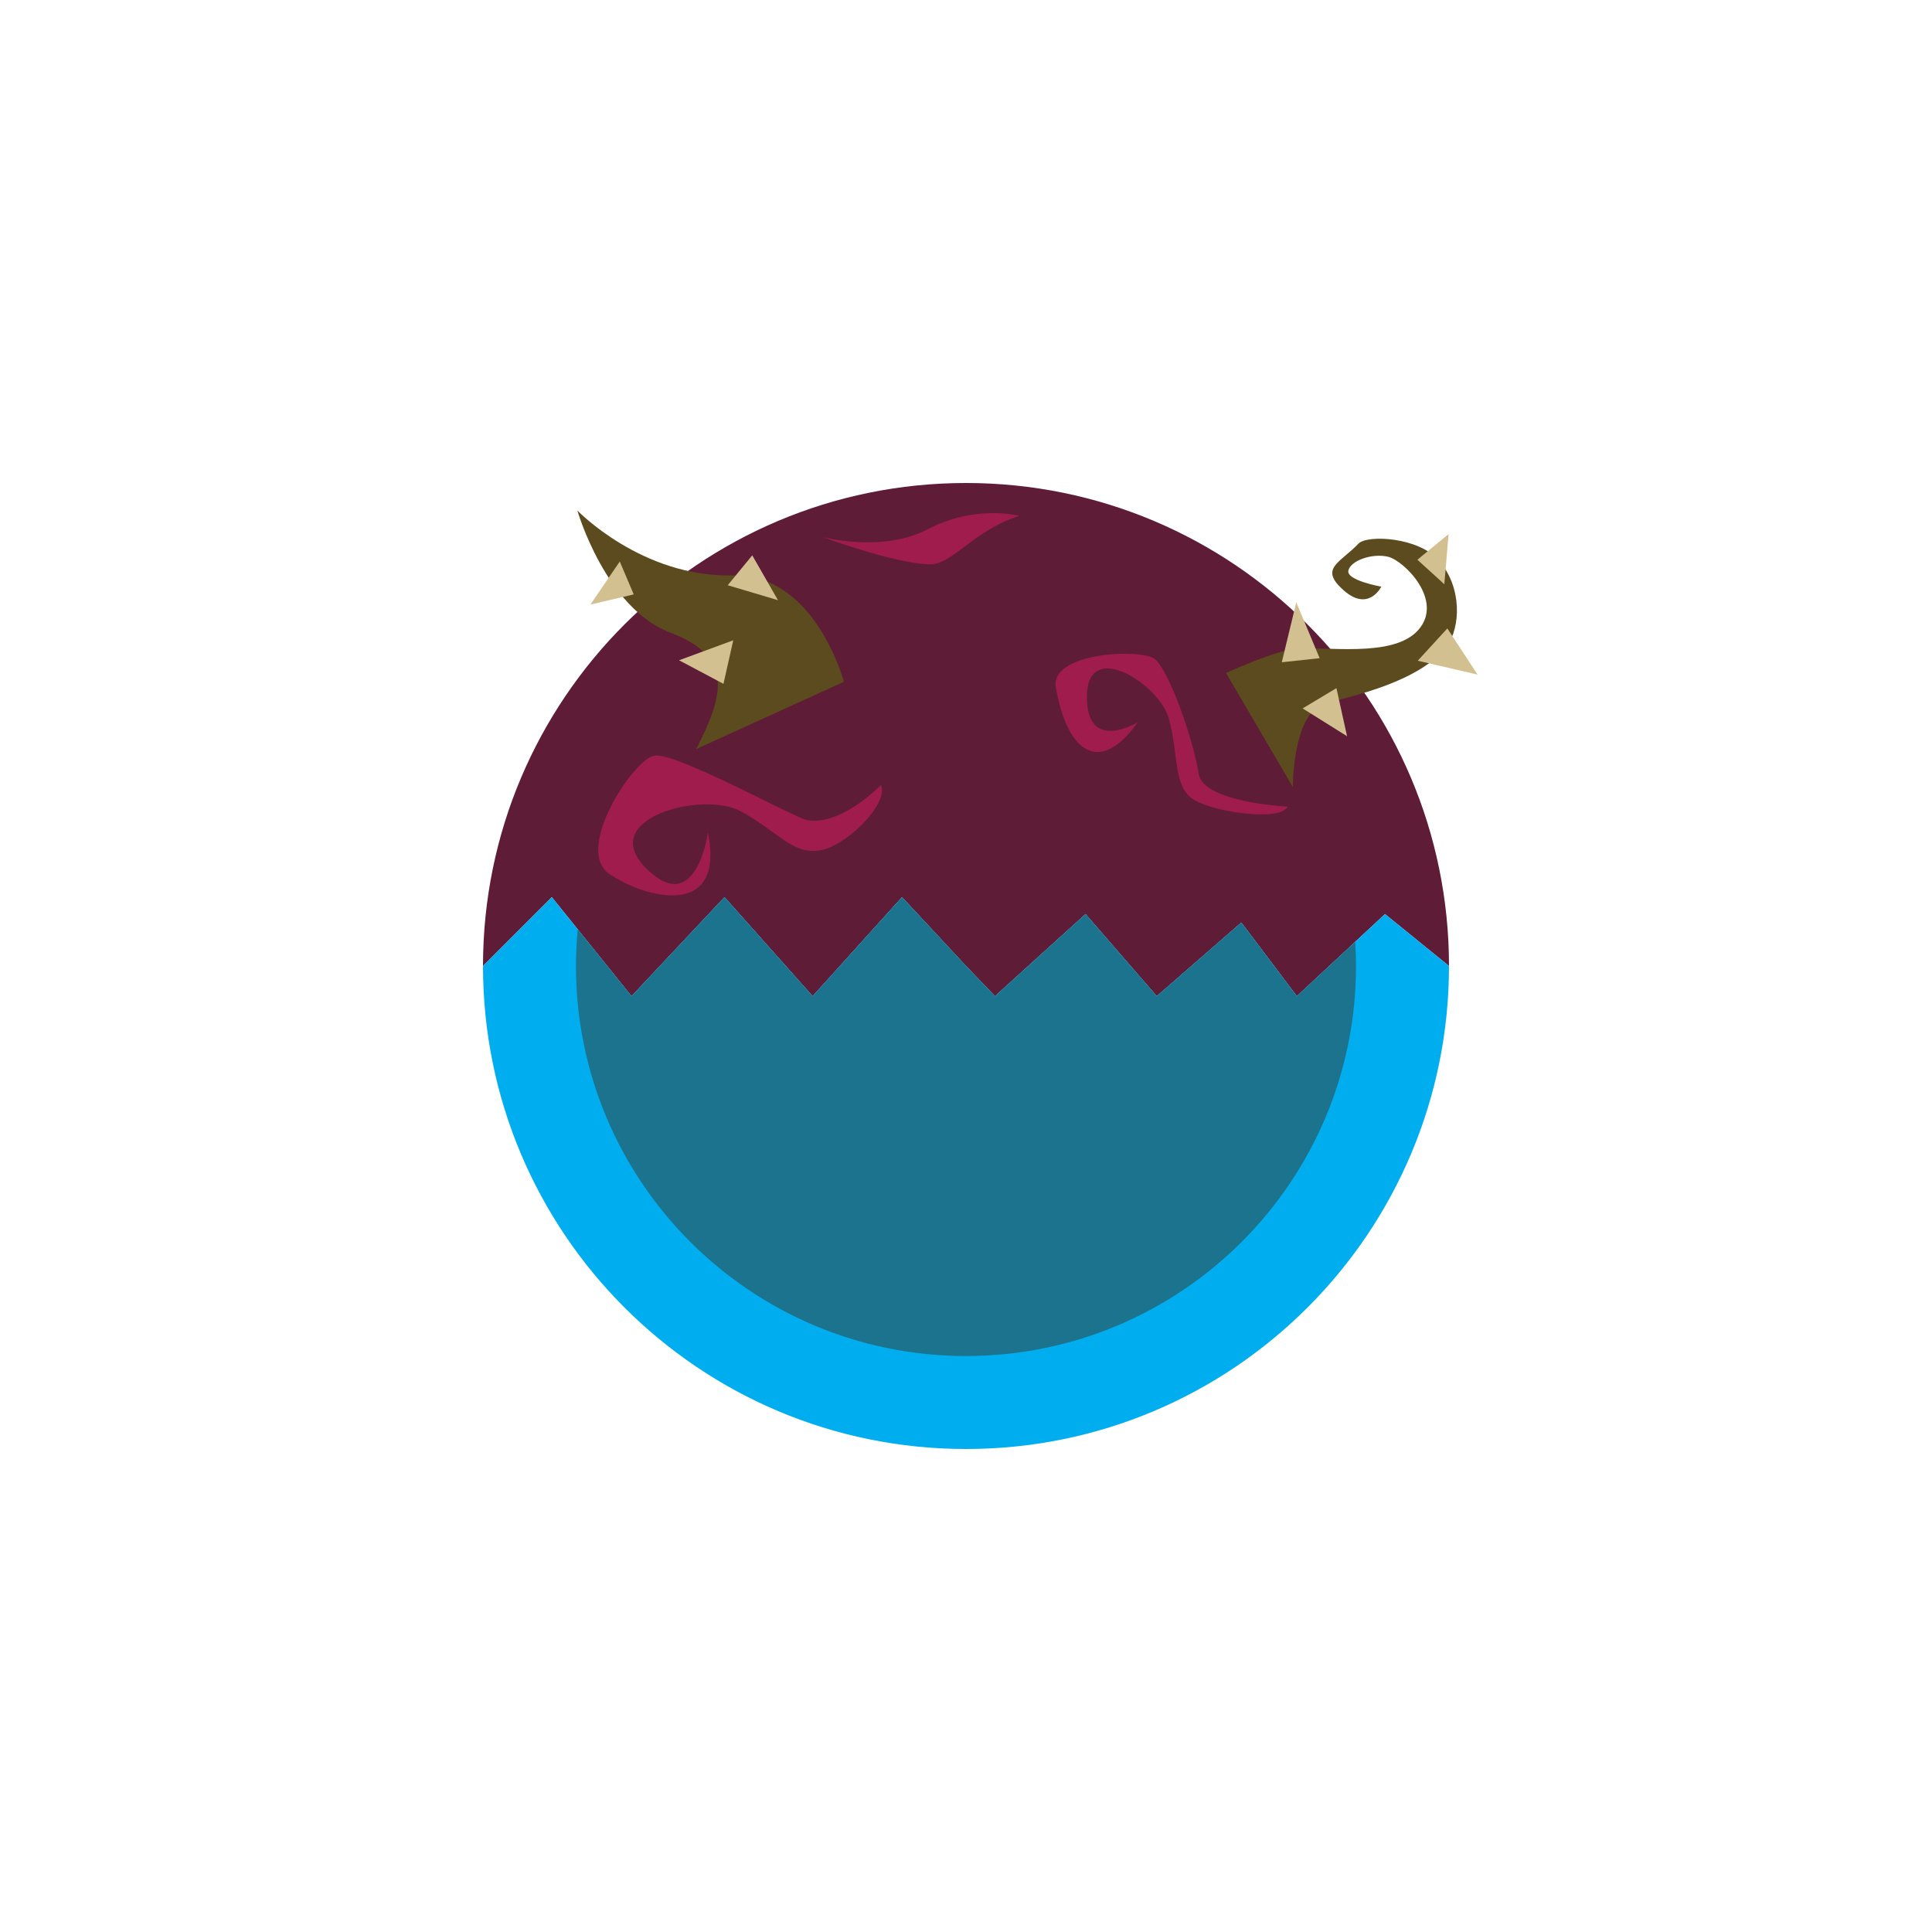 <?xml version="1.0" encoding="utf-8"?>
<!-- Generator: Adobe Illustrator 15.0.0, SVG Export Plug-In . SVG Version: 6.00 Build 0)  -->
<!DOCTYPE svg PUBLIC "-//W3C//DTD SVG 1.1//EN" "http://www.w3.org/Graphics/SVG/1.1/DTD/svg11.dtd">
<svg version="1.1" xmlns="http://www.w3.org/2000/svg" xmlns:xlink="http://www.w3.org/1999/xlink" x="0px" y="0px" width="200px"
	 height="200px" viewBox="0 0 200 200" enable-background="new 0 0 200 200" xml:space="preserve">
<g id="Quarter_1_" display="none">
	<path display="inline" fill="#ED1C24" d="M-50-100l4.875,7L-50-87.745l-4.75,5.12l4.75,3.084l4.875,3.166L-50-70.36l-4.75,5.86
		l4.75,3.393l4.875,3.482L-50-50l3,3.125L-43.554-50l5.929-5.375L-32.961-50l2.711,3.125L-26.664-50l5.164-4.5l3.394,4.5
		l2.356,3.125L-12.396-50l5.771-5.375L0-50C0-77.614-22.386-100-50-100z"/>
	<path display="inline" fill="#00AEEF" d="M-45.125-76.375L-50-79.541l-4.75-3.084l4.75-5.12L-45.125-93L-50-100
		c-27.614,0-50,22.386-50,50l7.125-7.125L-87.14-50l2.515,3.125L-81.69-50l6.69-7.125L-68.657-50l2.782,3.125l2.82-3.125l6.43-7.125
		L-50-50l4.875-7.625L-50-61.107l-4.75-3.393l4.75-5.86L-45.125-76.375z"/>
	<path display="inline" fill="#39B54A" d="M-47-19.125l-3-2.951l-4.75-4.674l4.75-3.754l3-2.371l-3-3.789l-4.125-5.211L-50-50
		l-6.625-7.125L-63.055-50l-2.82,3.125L-68.657-50L-75-57.125L-81.69-50l-2.935,3.125L-87.14-50l-5.735-7.125L-100-50
		c0,27.614,22.386,50,50,50l3-5.125l-3-3.421l-4.125-4.704L-50-16.651L-47-19.125z"/>
	<path display="inline" fill="#FFF200" d="M-6.625-55.375L-12.396-50l-3.354,3.125L-18.106-50l-3.394-4.5l-5.164,4.5l-3.586,3.125
		L-32.961-50l-4.664-5.375L-43.554-50L-47-46.875L-50-50l-4.125,8.125L-50-36.664l3,3.789l-3,2.371l-4.75,3.754l4.75,4.674l3,2.951
		l-3,2.474l-4.125,3.401L-50-8.546l3,3.421L-50,0C-22.386,0,0-22.386,0-50L-6.625-55.375z"/>
</g>
<g id="Double" display="none">
	<path display="inline" fill="#00AEEF" d="M-50-100c-27.614,0-50,22.386-50,50l7.125-7.125L-87.14-50l2.515,3.125L-81.69-50
		l6.69-7.125L-68.657-50l2.782,3.125l2.82-3.125l6.43-7.125L-50-50l3,3.125L-43.554-50l5.929-5.375L-32.961-50l2.711,3.125
		L-26.664-50l5.164-4.5l3.394,4.5l2.356,3.125L-12.396-50l5.771-5.375L0-50C0-77.614-22.386-100-50-100z"/>
	<path display="inline" fill="#FFF200" d="M-6.625-55.375L-12.396-50l-3.354,3.125L-18.106-50l-3.394-4.5l-5.164,4.5l-3.586,3.125
		L-32.961-50l-4.664-5.375L-43.554-50L-47-46.875L-50-50l-6.625-7.125L-63.055-50l-2.82,3.125L-68.657-50L-75-57.125L-81.69-50
		l-2.935,3.125L-87.14-50l-5.735-7.125L-100-50c0,27.614,22.386,50,50,50S0-22.386,0-50L-6.625-55.375z"/>
</g>
<g id="Simple" display="none">
	<circle display="inline" fill="#FFF200" cx="-50" cy="-50" r="50"/>
</g>
<g id="_x30_011" display="none">
	<path display="inline" fill="#8DC63F" d="M100,50c-27.614,0-50,22.386-50,50l7.125-7.125L62.859,100l2.516,3.125L68.31,100
		L75,92.875L81.343,100l2.782,3.125l2.82-3.125l6.43-7.125L100,100l3,3.125l3.446-3.125l5.929-5.375l4.664,5.375l2.711,3.125
		l3.586-3.125l5.164-4.5l3.394,4.5l2.356,3.125l3.354-3.125l5.771-5.375L150,100C150,72.386,127.614,50,100,50z"/>
	<path display="inline" fill="#00AEEF" d="M143.375,94.625L137.604,100l-3.354,3.125L131.894,100l-3.394-4.5l-5.164,4.5
		l-3.586,3.125L117.039,100l-4.664-5.375L106.446,100L103,103.125L100,100l-6.625-7.125L86.945,100l-2.82,3.125L81.343,100
		L75,92.875L68.31,100l-2.935,3.125L62.859,100l-5.734-7.125L50,100c0,27.614,22.386,50,50,50s50-22.386,50-50L143.375,94.625z"/>
	<path display="inline" fill="#1C738E" d="M140.29,97.498L137.604,100l-3.354,3.125L131.894,100l-3.394-4.5l-5.164,4.5l-3.586,3.125
		L117.039,100l-4.664-5.375L106.446,100L103,103.125L100,100l-6.625-7.125L86.945,100l-2.82,3.125L81.343,100L75,92.875L68.31,100
		l-2.935,3.125L62.859,100l-3.052-3.792c-0.116,1.249-0.183,2.513-0.183,3.792c0,22.299,18.076,40.375,40.375,40.375
		s40.375-18.076,40.375-40.375C140.375,99.159,140.341,98.326,140.29,97.498z"/>
</g>
<g id="Calque_9" display="none">
	
		<rect x="76.671" y="54.351" transform="matrix(0.828 -0.561 0.561 0.828 -22.284 55.132)" display="inline" fill="#9B5524" width="4.066" height="19.061"/>
	<path display="inline" fill="#588A3E" d="M82.834,45.867c2.614,3.86-0.242,10.362-6.383,14.525
		c-6.142,4.164-13.239,4.409-15.855,0.55c-2.617-3.855,0.243-10.361,6.382-14.522C73.118,42.256,80.22,42.011,82.834,45.867z"/>
	<path display="inline" fill="#588A3E" d="M75.75,58.293c1.292,1.906-0.368,5.292-3.715,7.56c-3.344,2.264-7.103,2.558-8.395,0.648
		c-1.294-1.909,0.368-5.293,3.712-7.559C70.694,56.673,74.454,56.384,75.75,58.293z"/>
	
		<rect x="70.047" y="79.622" transform="matrix(0.541 -0.841 0.841 0.541 -39.234 99.053)" display="inline" fill="#9B5524" width="2.212" height="11.716"/>
	<path display="inline" fill="#588A3E" d="M68.985,75.547c2.021,1.297,1.971,4.979-0.11,8.225c-2.081,3.245-5.408,4.824-7.431,3.529
		c-2.021-1.3-1.971-4.982,0.108-8.226C63.636,75.827,66.963,74.248,68.985,75.547z"/>
	
		<rect x="122.556" y="62.574" transform="matrix(0.795 0.607 -0.607 0.795 67.329 -60.934)" display="inline" fill="#9B5524" width="2.573" height="13.203"/>
	<path display="inline" fill="#588A3E" d="M137.098,68.146c-1.666,2.184-6.598,1.219-11.016-2.152
		c-4.419-3.373-6.649-7.876-4.983-10.059c1.668-2.188,6.601-1.221,11.019,2.148C136.534,61.456,138.767,65.96,137.098,68.146z"/>
</g>
<g id="_x32_233" display="none">
	<path display="inline" fill="#F3BE35" d="M100,50c-27.614,0-50,22.386-50,50l7.125-7.125L62.859,100l2.516,3.125L68.31,100
		L75,92.875L81.343,100l2.782,3.125l2.82-3.125l6.43-7.125L100,100l3,3.125l3.446-3.125l5.929-5.375l4.664,5.375l2.711,3.125
		l3.586-3.125l5.164-4.5l3.394,4.5l2.356,3.125l3.354-3.125l5.771-5.375L150,100C150,72.386,127.614,50,100,50z"/>
	<path display="inline" fill="#5E1C37" d="M143.375,94.625L137.604,100l-3.354,3.125L131.894,100l-3.394-4.5l-5.164,4.5
		l-3.586,3.125L117.039,100l-4.664-5.375L106.446,100L103,103.125L100,100l-6.625-7.125L86.945,100l-2.82,3.125L81.343,100
		L75,92.875L68.31,100l-2.935,3.125L62.859,100l-5.734-7.125L50,100c0,27.614,22.386,50,50,50s50-22.386,50-50L143.375,94.625z"/>
</g>
<g id="Calque_8" display="none">
	<path display="inline" fill="#A01C4D" d="M120.26,124.354c0,0-5.571-2.813-5.01,3.146c0.561,5.961,7.521,0.606,8.24-2.956
		c0.721-3.565-0.066-6.731,1.567-8.377c1.632-1.646,9.164-3.349,9.942-1.792c0,0-8.662,1.146-8.875,4.125
		c-0.25,3.5-2.193,11.134-3.635,12.294c-1.439,1.162-10.694,1.489-10.37-2.13C112.753,121.576,116.049,119.294,120.26,124.354z"/>
	<g display="inline">
		<path fill="#5B4B1E" d="M87.362,129.423c0,0-2.983,11.218-11.506,11.011c-9.408-0.228-16.086,6.718-16.086,6.718
			s2.902-10.114,9.642-12.649c6.75-2.541,5.365-6.746,2.657-12.047"/>
		<polyline fill="#D3C090" points="80.535,137.869 77.873,142.512 75.333,139.416 		"/>
		<polyline fill="#D3C090" points="64.158,141.872 61.121,137.417 65.604,138.468 		"/>
		<polyline fill="#D3C090" points="75.906,133.718 70.295,131.649 74.893,129.211 		"/>
	</g>
	<path display="inline" fill="#A01C4D" d="M76.695,112.125c0,0,0.214-8.959-5.732-4.669c-5.946,4.294,4.512,8.85,8.696,7.388
		c4.188-1.464,5.826-3.476,8.54-2.792c2.71,0.685,6.581,5.969,5.404,7.75c0,0-3.381-4.884-7-4.787
		c-1.342,0.035-14.588,4.868-16.673,4.082c-2.086-0.783-6.656-10.896-2.647-12.809S79.919,103.484,76.695,112.125z"/>
	<g display="inline">
		<path fill="#5B4B1E" d="M133.834,118.521c0,0-0.054,7.804,3.424,8.698c2.646,0.679,9.872,2.248,12.558,5.956
			c1.345,1.855,1.6,5.966-0.871,8.813c-2.103,2.425-7.413,2.677-8.318,1.734c-1.967-2.05-4.105-2.563-1.521-4.841
			c2.584-2.275,3.885,0.389,3.885,0.389s-3.647,0.64-3.408,1.67c0.237,1.03,2.478,1.824,4.122,1.422
			c1.643-0.404,5.782-4.503,3.141-7.549c-2.642-3.047-9.853-1.601-13.022-2.023c-2.188-0.292-6.905-2.457-6.905-2.457"/>
		<polyline fill="#D3C090" points="134.847,126.666 139.447,123.787 138.347,128.764 		"/>
		<polyline fill="#D3C090" points="146.765,131.602 152.959,130.165 149.826,134.944 		"/>
		<polyline fill="#D3C090" points="136.609,131.866 134.188,137.646 132.692,131.442 		"/>
		<polyline fill="#D3C090" points="149.516,139.522 149.959,144.711 146.727,142.056 		"/>
	</g>
	<path display="inline" fill="#A01C4D" d="M80.75,142.898c0,0,6.306-0.982,10.709,1.945c4.724,3.142,9.291,2.394,9.291,2.394
		c-4.725-2.095-6.299-5.835-8.819-5.984C88.133,141.027,80.75,142.898,80.75,142.898z"/>
</g>
<g id="Calque_7" display="none">
	<g display="inline">
		<path fill="#F3BE35" d="M57.672,57.539c0.273,5.591-2.633,24.941-2.633,24.941s19.574-22.945,19.495-23.212
			C69.239,59.936,60.404,56.94,57.672,57.539z"/>
		<path fill="#C48F2C" d="M53.696,86.534c0,0,5.589-25.642,1.1-29.447c10.942-2.604,13.917,4.306,21.433,0.976
			c-4.234,5.099-12.864-0.656-18.283,0.274C61.315,65.427,53.696,86.534,53.696,86.534z"/>
	</g>
	<g display="inline">
		<path fill="#F3BE35" d="M69.489,47.816c-0.499,5.958-6.445,25.838-6.445,25.838S87.742,53.18,87.693,52.884
			C81.804,52.57,72.565,47.709,69.489,47.816z"/>
		<path fill="#C48F2C" d="M60.995,77.678c0,0,9.779-26.009,5.411-30.893c12.347-0.646,14.614,7.222,23.314,5.149
			c-5.363,4.571-13.982-3.165-20.045-3.222C72.348,56.847,60.995,77.678,60.995,77.678z"/>
	</g>
	<g display="inline">
		<path fill="#F3BE35" d="M83.047,46.665c-1.426,4.762-9.657,19.796-9.657,19.796s23.556-11.759,23.565-12.009
			C92.229,53.014,85.562,47.192,83.047,46.665z"/>
		<path fill="#C48F2C" d="M71.038,69.333c0,0,12.393-19.266,9.683-24.127c10.133,1.948,10.626,8.824,18.044,8.877
			c-5.137,2.655-10.809-5.387-15.721-6.648C83.821,54.608,71.038,69.333,71.038,69.333z"/>
	</g>
	<g display="inline">
		<path fill="#52AD17" d="M133.347,55.866c-1.868,3.637-5.186,5.725-7.408,4.666c-2.223-1.06-2.505-4.867-0.634-8.506
			c1.867-3.636,5.186-5.726,7.406-4.665C134.933,48.42,135.217,52.229,133.347,55.866z"/>
		<path fill="#52AD17" d="M129.354,69.855c-1.098,2.441,2.043,6.104,7.015,8.184c4.977,2.078,9.896,1.784,10.997-0.656
			c1.101-2.439-2.041-6.102-7.013-8.181C135.376,67.122,130.452,67.416,129.354,69.855z"/>
		<g>
			<path fill="#36750D" d="M135.332,50.133c-0.461,0.615-2.087,0.242-3.629-0.834c-1.543-1.078-2.419-2.451-1.954-3.067
				c0.462-0.617,2.09-0.245,3.631,0.833C134.924,48.146,135.799,49.519,135.332,50.133z"/>
			<path fill="#D80E73" d="M135.92,48.553c-1.234,1.095-3.082,1.09-4.127-0.008c-1.045-1.096-0.893-2.869,0.344-3.961
				c1.235-1.092,3.085-1.091,4.128,0.005C137.31,45.688,137.158,47.459,135.92,48.553z"/>
		</g>
		<g>
			<path fill="#36750D" d="M148.914,77.275c-0.555,0.522-2.275-0.313-3.844-1.862c-1.567-1.55-2.391-3.228-1.836-3.749
				c0.556-0.521,2.276,0.313,3.845,1.863C148.646,75.077,149.47,76.755,148.914,77.275z"/>
			<path fill="#D80E73" d="M149.299,75.101c-0.865,0.813-2.426,0.624-3.485-0.423c-1.058-1.047-1.216-2.556-0.351-3.366
				c0.864-0.813,2.427-0.622,3.484,0.423C150.008,72.781,150.163,74.29,149.299,75.101z"/>
		</g>
		<path fill="#52AD17" d="M139.023,57.283c-3.287-3.25-10.699-1.422-16.557,4.078c-3.404,3.197-5.522,6.929-6.064,10.134
			c1.252,0.682,2.604,1.579,3.946,2.659c1.824,1.467,3.315,3.01,4.315,4.383c3.115-0.654,6.624-2.52,9.707-5.414
			C140.228,67.623,142.313,60.532,139.023,57.283z"/>
		<path fill="#52AD17" d="M142.818,59.89c-3.143,0.295-5.503,1.967-5.272,3.729c0.229,1.762,2.964,2.946,6.105,2.648
			c3.139-0.299,5.504-1.968,5.271-3.729C148.695,60.777,145.961,59.59,142.818,59.89z"/>
		<g>
			<path fill="#36750D" d="M147.152,59.662c-0.542,0.221-0.501,1.408,0.095,2.654c0.595,1.246,1.518,2.077,2.059,1.852
				c0.543-0.222,0.503-1.413-0.094-2.655C148.613,60.266,147.693,59.436,147.152,59.662z"/>
			<path fill="#D80E73" d="M148.453,59.509c-1.025,0.681-1.299,1.965-0.615,2.866c0.684,0.902,2.067,1.082,3.089,0.402
				c1.022-0.685,1.3-1.97,0.615-2.869C150.856,59.005,149.477,58.823,148.453,59.509z"/>
		</g>
		<path fill="#36750D" d="M139.023,57.283c0,0-13.949-2.222-21.854,14.603C126.194,57.226,139.023,57.283,139.023,57.283z"/>
		<path fill="#36750D" d="M139.023,57.283c0,0-10.832,2.616-18.675,16.871C129.812,63.224,139.023,57.283,139.023,57.283z"/>
		<path fill="#36750D" d="M139.023,57.283c0,0-1.4,11.591-15.236,20.152C140.77,69.994,139.023,57.283,139.023,57.283z"/>
	</g>
	<g display="inline">
		<path fill="#F3BE35" d="M81.996,72.068c-0.649,3.802-5.801,16.277-5.801,16.277s18.268-11.918,18.249-12.111
			C90.35,75.738,84.147,72.152,81.996,72.068z"/>
		<path fill="#C48F2C" d="M74.563,90.827c0,0,8.135-16.219,5.333-19.576c8.649,0.204,9.835,5.372,16.012,4.476
			c-3.975,2.668-9.6-2.733-13.827-3.073C83.535,78.013,74.563,90.827,74.563,90.827z"/>
	</g>
</g>
<g id="_x32_233_-_copie_2">
	<path fill="#5E1C37" d="M100,50c-27.614,0-50,22.386-50,50l7.125-7.125L62.859,100l2.516,3.125L68.31,100L75,92.875L81.343,100
		l2.782,3.125l2.82-3.125l6.43-7.125L100,100l3,3.125l3.446-3.125l5.929-5.375l4.664,5.375l2.711,3.125l3.586-3.125l5.164-4.5
		l3.394,4.5l2.356,3.125l3.354-3.125l5.771-5.375L150,100C150,72.386,127.614,50,100,50z"/>
</g>
<g id="Calque_8_-_copie">
	<path fill="#A01C4D" d="M117.768,74.77c0,0-5.32,3.263-5.252-2.722c0.066-5.987,7.445-1.225,8.456,2.266
		c1.012,3.494,0.489,6.714,2.253,8.22c1.762,1.506,9.409,2.581,10.057,0.965c0,0-8.728-0.427-9.186-3.378
		c-0.538-3.468-3.104-10.915-4.637-11.952c-1.53-1.04-10.78-0.603-10.159,2.978C110.516,78.157,113.988,80.16,117.768,74.77z"/>
	<g>
		<path fill="#5B4B1E" d="M87.362,70.577c0,0-2.983-11.218-11.506-11.011c-9.408,0.228-16.086-6.718-16.086-6.718
			s2.902,10.114,9.642,12.649c6.75,2.541,5.365,6.746,2.657,12.047"/>
		<polyline fill="#D3C090" points="80.535,62.131 77.873,57.488 75.333,60.584 		"/>
		<polyline fill="#D3C090" points="64.158,58.128 61.121,62.583 65.604,61.532 		"/>
		<polyline fill="#D3C090" points="75.906,66.282 70.295,68.351 74.893,70.789 		"/>
	</g>
	<path fill="#A01C4D" d="M73.285,86.183c0,0-1.2,8.881-6.396,3.707c-5.196-5.177,5.85-8.028,9.751-5.925
		c3.905,2.104,5.206,4.35,7.994,4.102c2.784-0.249,7.438-4.857,6.558-6.802c0,0-4.108,4.29-7.667,3.625
		c-1.319-0.246-13.639-7.105-15.821-6.657c-2.184,0.444-8.29,9.712-4.633,12.231C66.729,92.983,75.107,95.223,73.285,86.183z"/>
	<g>
		<path fill="#5B4B1E" d="M133.834,81.479c0,0-0.054-7.804,3.424-8.698c2.646-0.679,9.872-2.248,12.558-5.956
			c1.345-1.855,1.6-5.966-0.871-8.813c-2.103-2.425-7.413-2.677-8.318-1.734c-1.967,2.05-4.105,2.563-1.521,4.841
			c2.584,2.275,3.885-0.389,3.885-0.389s-3.647-0.64-3.408-1.67c0.237-1.03,2.478-1.824,4.122-1.422
			c1.643,0.404,5.782,4.503,3.141,7.549c-2.642,3.047-9.853,1.601-13.022,2.023c-2.188,0.292-6.905,2.457-6.905,2.457"/>
		<polyline fill="#D3C090" points="134.847,73.334 139.447,76.213 138.347,71.236 		"/>
		<polyline fill="#D3C090" points="146.765,68.398 152.959,69.835 149.826,65.056 		"/>
		<polyline fill="#D3C090" points="136.609,68.134 134.188,62.354 132.692,68.558 		"/>
		<polyline fill="#D3C090" points="149.516,60.478 149.959,55.289 146.727,57.944 		"/>
	</g>
	<path fill="#A01C4D" d="M85.16,55.6c0,0,6.167,1.645,10.855-0.801c5.029-2.624,9.492-1.396,9.492-1.396
		c-4.92,1.583-6.882,5.136-9.403,5.018C92.304,58.242,85.16,55.6,85.16,55.6z"/>
</g>
<g id="_x30_011_-_copie">
	<path fill="#00AEEF" d="M143.375,94.625L137.604,100l-3.354,3.125L131.894,100l-3.394-4.5l-5.164,4.5l-3.586,3.125L117.039,100
		l-4.664-5.375L106.446,100L103,103.125L100,100l-6.625-7.125L86.945,100l-2.82,3.125L81.343,100L75,92.875L68.31,100l-2.935,3.125
		L62.859,100l-5.734-7.125L50,100c0,27.614,22.386,50,50,50s50-22.386,50-50L143.375,94.625z"/>
	<path fill="#1C738E" d="M140.29,97.498L137.604,100l-3.354,3.125L131.894,100l-3.394-4.5l-5.164,4.5l-3.586,3.125L117.039,100
		l-4.664-5.375L106.446,100L103,103.125L100,100l-6.625-7.125L86.945,100l-2.82,3.125L81.343,100L75,92.875L68.31,100l-2.935,3.125
		L62.859,100l-3.052-3.792c-0.116,1.249-0.183,2.513-0.183,3.792c0,22.299,18.076,40.375,40.375,40.375s40.375-18.076,40.375-40.375
		C140.375,99.159,140.341,98.326,140.29,97.498z"/>
</g>
</svg>
